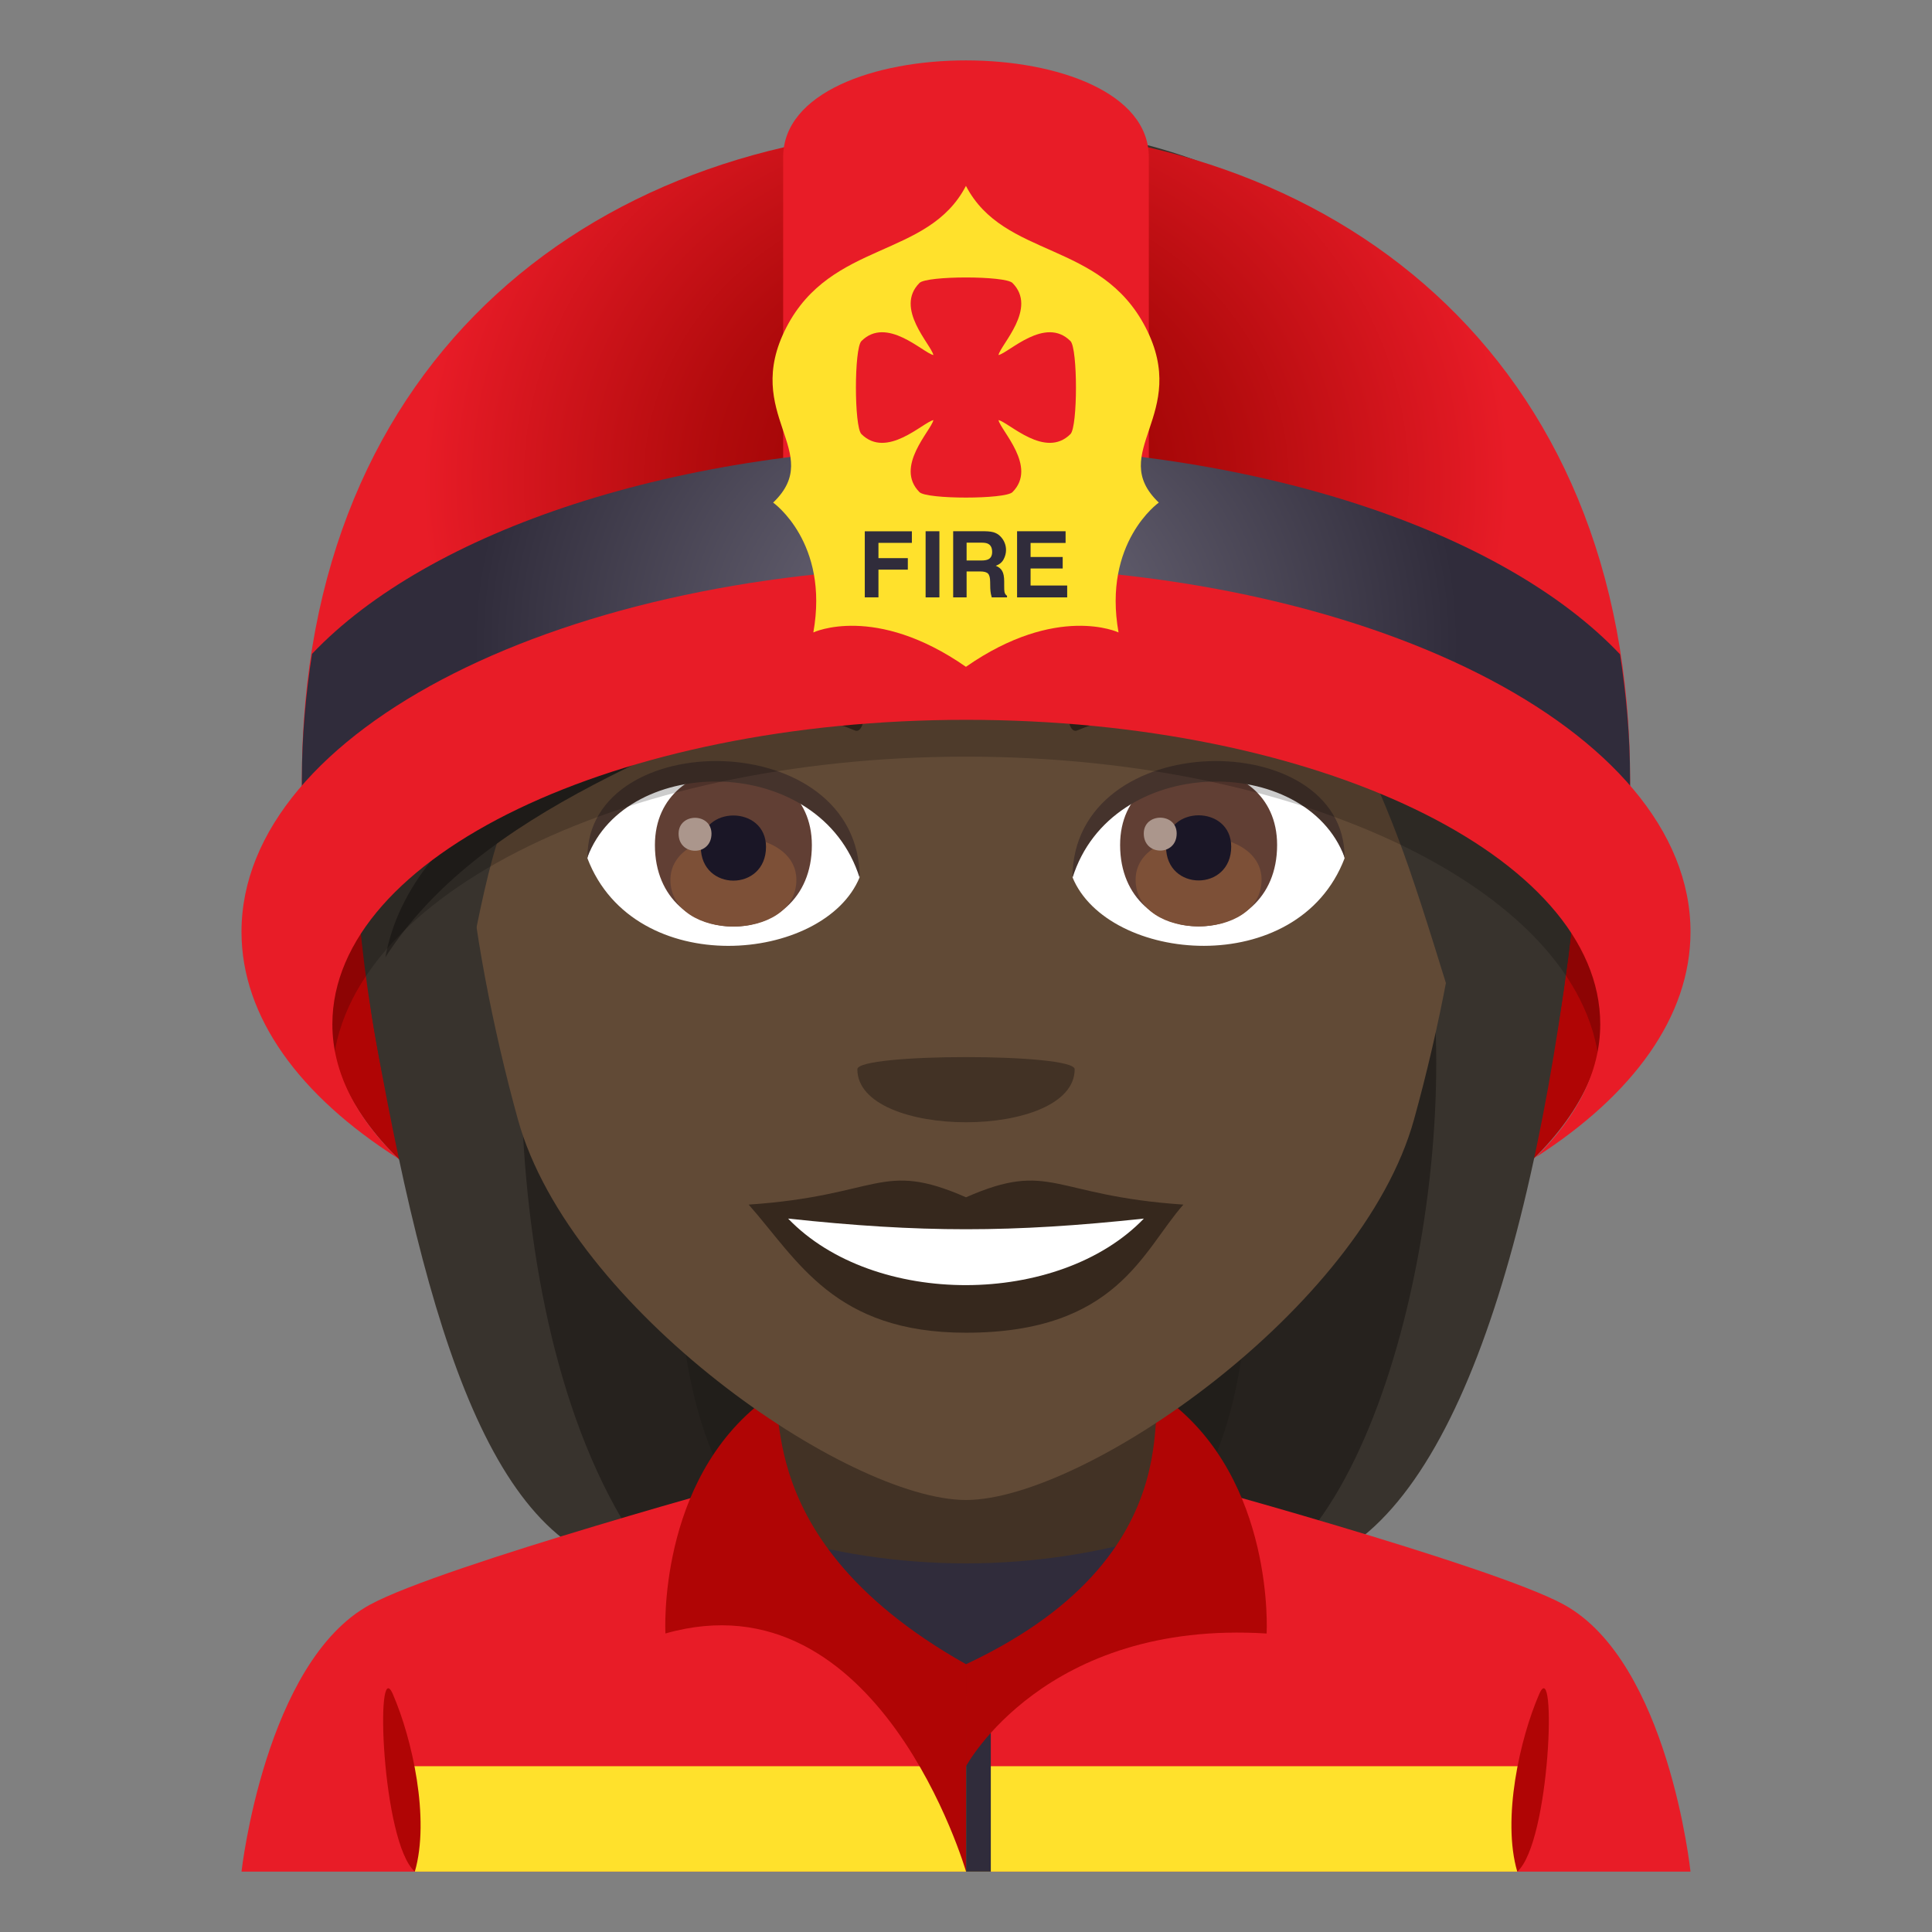 <?xml version="1.0" encoding="utf-8"?>
<!-- Generator: Adobe Illustrator 15.0.0, SVG Export Plug-In . SVG Version: 6.00 Build 0)  -->
<!DOCTYPE svg PUBLIC "-//W3C//DTD SVG 1.1//EN" "http://www.w3.org/Graphics/SVG/1.1/DTD/svg11.dtd">
<svg version="1.1" id="Layer_1" xmlns:x="http://ns.adobe.com/Extensibility/1.0/" xmlns:i="http://ns.adobe.com/AdobeIllustrator/10.0/" xmlns:graph="http://ns.adobe.com/Graphs/1.0/"
	 xmlns="http://www.w3.org/2000/svg" xmlns:xlink="http://www.w3.org/1999/xlink" xmlns:a="http://ns.adobe.com/AdobeSVGViewerExtensions/3.0/"
	 x="0px" y="0px" width="64px" height="64px" viewBox="0 0 64 64" enable-background="new 0 0 64 64" xml:space="preserve">
<rect x="0" y="0" width="64" height="64" fill="#808080" stroke="none"/>
<ellipse fill="#B00505" cx="32" cy="33.547" rx="21.131" ry="10.602"/>
<path fill="#211E1A" d="M20.926,15.477c-7.467,37.398-6.783,36.598,8.934,36.598C21.162,44.973,37.822,14.969,20.926,15.477z"/>
<path fill="#26221E" d="M18.232,14.898c-5.449,28.412-0.748,35.709,3.426,37.176h4.783C15.25,42.871,32.744,14.34,18.232,14.898z"/>
<path fill="#211E1A" d="M42.891,15.477c7.465,37.396,6.781,36.596-8.934,36.596C41.955,46.373,25.994,14.967,42.891,15.477z"/>
<path fill="#26221E" d="M45.582,14.896c7.965,25.85-0.018,35.979-3.426,37.176h-4.781C48.566,43.621,31.072,14.338,45.582,14.896z"
	/>
<path fill="#38332D" d="M46.686,28.787c2.271,6.572,0.023,20.059-4.68,23.287c5.213,0,8.389-8.551,9.938-20.311
	C53.877,17.068,42.637,17.061,46.686,28.787z"/>
<path fill="#38332D" d="M12.457,34.49c1.9,10.613,4.238,17.584,9.355,17.584c-5.705-7-5.035-21.762-3.412-25.434
	C26.666,20.813,9.244,16.537,12.457,34.49z"/>
<path fill="#E81C27" d="M12.258,53.156c2.398-1.305,13.195-4.254,13.195-4.254L32,50.65l6.545-1.748c0,0,10.871,2.943,13.256,4.25
	C55.27,55.051,56,62,56,62H8C8,62,8.777,55.047,12.258,53.156"/>
<polygon fill="#FFE12C" points="13.742,62 50.262,62 51.09,58.508 13.092,58.508 "/>
<rect x="25.453" y="44.537" fill="#423225" width="13.092" height="8.434"/>
<path fill="#302C3B" d="M25.453,50.799C26.848,53.385,32,57.027,32,57.027s5.154-3.643,6.545-6.229
	C34.303,52.119,29.699,52.119,25.453,50.799z"/>
<path fill="#B00505" d="M13.742,62c0.508-1.75-0.09-4.414-0.729-5.881C12.418,54.752,12.643,61.037,13.742,62"/>
<path fill="#B00505" d="M50.988,56.119c-0.637,1.467-1.24,4.131-0.727,5.881C51.357,61.037,51.58,54.752,50.988,56.119"/>
<rect x="32.002" y="55.127" fill="#302C3B" width="0.82" height="6.873"/>
<path fill="#B00505" d="M32.002,62c0,0-2.869-9.906-9.959-7.889c0,0-0.281-5.068,3.293-7.744c1.107-0.828-1.197,4.34,6.664,8.762
	L32.002,62"/>
<path fill="#B00505" d="M32.002,58.508c0,0,2.6-4.854,9.957-4.396c0,0,0.281-5.068-3.293-7.744
	c-1.107-0.828,1.535,4.922-6.666,8.762L32.002,62"/>
<path fill="#614A36" d="M32,6.49c-11.609,0-17.201,9.455-16.502,21.611c0.143,2.443,0.822,5.969,1.66,8.988
	c1.742,6.277,10.93,12.6,14.842,12.6c3.91,0,13.1-6.322,14.84-12.6c0.84-3.02,1.52-6.545,1.664-8.988
	C49.201,15.945,43.611,6.49,32,6.49z"/>
<path fill="#36281D" d="M32,39.662c-2.822-1.24-2.844-0.051-7.199,0.242c1.635,1.855,2.838,4.244,7.197,4.244
	c5.004,0,5.85-2.711,7.203-4.244C34.842,39.611,34.822,38.422,32,39.662z"/>
<path fill="#FFFFFF" d="M26.107,40.367c2.844,2.959,8.977,2.92,11.785,0C33.514,40.838,30.488,40.838,26.107,40.367z"/>
<path fill="#36281D" d="M44.795,23.686c-2.617-1.561-7.309-1.75-9.166-0.688c-0.393,0.213-0.287,1.34,0.053,1.199
	c2.648-1.104,6.682-1.158,9.168,0.117C45.184,24.484,45.189,23.912,44.795,23.686z"/>
<path fill="#36281D" d="M19.207,23.686c2.615-1.561,7.307-1.75,9.166-0.688c0.393,0.213,0.289,1.34-0.055,1.199
	c-2.648-1.104-6.68-1.158-9.166,0.117C18.818,24.484,18.811,23.912,19.207,23.686z"/>
<path fill="#423225" d="M35.6,35.42c0,2.342-7.199,2.342-7.199,0C28.4,34.883,35.6,34.883,35.6,35.42z"/>
<path fill="#FFFFFF" d="M44.541,28.432c-1.551,4.061-7.861,3.465-9.016,0.623C36.4,24.49,43.688,24.1,44.541,28.432z"/>
<path fill="#613F34" d="M37.105,27.99c0,3.596,5.201,3.596,5.201,0C42.307,24.652,37.105,24.652,37.105,27.99z"/>
<path fill="#7D5037" d="M37.619,29.141c0,2.063,4.172,2.063,4.172,0C41.791,27.227,37.619,27.227,37.619,29.141z"/>
<path fill="#1A1626" d="M38.627,28.047c0,1.492,2.158,1.492,2.158,0C40.785,26.662,38.627,26.662,38.627,28.047z"/>
<path fill="#AB968C" d="M37.889,27.611c0,0.754,1.09,0.754,1.09,0C38.979,26.912,37.889,26.912,37.889,27.611z"/>
<path fill="#45332C" d="M44.541,28.4c0-4.361-9.016-4.361-9.016,0.691C36.811,24.945,43.254,24.945,44.541,28.4z"/>
<path fill="#FFFFFF" d="M19.459,28.432c1.553,4.061,7.863,3.467,9.02,0.623C27.602,24.49,20.314,24.1,19.459,28.432z"/>
<path fill="#613F34" d="M21.695,27.996c0,3.596,5.199,3.596,5.199,0C26.895,24.658,21.695,24.658,21.695,27.996z"/>
<path fill="#7D5037" d="M22.209,29.146c0,2.063,4.172,2.063,4.172,0C26.381,27.232,22.209,27.232,22.209,29.146z"/>
<path fill="#1A1626" d="M23.215,28.053c0,1.492,2.16,1.492,2.16,0C25.375,26.668,23.215,26.668,23.215,28.053z"/>
<path fill="#AB968C" d="M22.479,27.617c0,0.754,1.09,0.754,1.09,0C23.568,26.916,22.479,26.916,22.479,27.617z"/>
<path fill="#45332C" d="M19.459,28.4c0-4.361,9.02-4.361,9.02,0.689C27.191,24.945,20.748,24.945,19.459,28.4z"/>
<path fill="#38332D" d="M42.949,8.18c-6.871,8.342-0.313,8.881,3.736,20.607c2.271,6.572,3.709,14.736,5.258,2.977
	C53.877,17.068,46.441,6.953,42.949,8.18z"/>
<path fill="#38332D" d="M26.082,4.986C17.369,7.416,9.244,16.537,12.457,34.49c1.9,10.613,2.672-3.666,4.293-7.338
	C25.016,21.324,40.801,16.4,42.949,8.18C44.041,6.283,34.803,2.279,26.082,4.986z"/>
<path fill="#26221E" d="M19.215,18.063c3.742-0.885,21.637-1.301,23.9-9.883C38.887,12.113,34.506,13.186,19.215,18.063z"/>
<path fill="#26221E" d="M12.766,31.711c6.275-9.773,26.834-8.695,30.35-23.531C36.289,20.633,14.48,22.316,12.766,31.711z"/>
<path fill="#26221E" d="M41.047,10.215C39.428,13.191,45.055,8.816,51.121,28C49.627,16.785,44.5,9.063,41.047,10.215z"/>
<path opacity="0.2" d="M31.992,19.658c-30.711,0-20.988,17.842-20.988,16.143c0-5.932,9.4-10.736,21-10.736
	c11.598,0,21,4.805,21,10.736C53.004,37.486,62.703,19.658,31.992,19.658z"/>
<radialGradient id="SVGID_1_" cx="89.485" cy="15.75" r="16.513" gradientTransform="matrix(1.091 0 0 0.996 -65.62 0.255)" gradientUnits="userSpaceOnUse">
	<stop  offset="0.261" style="stop-color:#A10505"/>
	<stop  offset="0.483" style="stop-color:#B20B0D"/>
	<stop  offset="0.924" style="stop-color:#E01923"/>
	<stop  offset="1" style="stop-color:#E81C27"/>
	<a:midPointStop  offset="0.261" style="stop-color:#A10505"/>
	<a:midPointStop  offset="0.553" style="stop-color:#A10505"/>
	<a:midPointStop  offset="1" style="stop-color:#E81C27"/>
</radialGradient>
<path fill="url(#SVGID_1_)" d="M53.998,25.816c0,5.693,0.484-3.563-21.998-3.563c-22.484,0.002-22,9.256-22,3.563
	c0-14.041,9.85-21.604,22-21.604S53.998,11.775,53.998,25.816z"/>
<path fill="#E81C27" d="M38.057,21.34H25.943c0,0,0-13.201,0-16.133c0-4.275,12.113-4.275,12.113,0
	C38.057,8.449,38.057,21.34,38.057,21.34z"/>
<radialGradient id="SVGID_2_" cx="89.485" cy="21.056" r="14.976" gradientTransform="matrix(1.091 0 0 0.996 -65.62 0.255)" gradientUnits="userSpaceOnUse">
	<stop  offset="0" style="stop-color:#747080"/>
	<stop  offset="1" style="stop-color:#302C3B"/>
	<a:midPointStop  offset="0" style="stop-color:#747080"/>
	<a:midPointStop  offset="0.5" style="stop-color:#747080"/>
	<a:midPointStop  offset="1" style="stop-color:#302C3B"/>
</radialGradient>
<path fill="url(#SVGID_2_)" d="M53.998,25.816c0-1.455-0.129-2.824-0.332-4.141c-3.861-4.078-12.113-6.895-21.67-6.895
	c-9.551,0-17.797,2.811-21.66,6.881C10.131,22.984,10,24.357,10,25.816c0,5.693-0.484-3.561,22-3.563
	C54.482,22.254,53.998,31.51,53.998,25.816z"/>
<path fill="#E81C27" d="M32,18.766c-13.256,0-24,5.416-24,12.102c0,2.832,1.938,5.439,5.178,7.5
	c-1.375-1.342-2.168-2.846-2.168-4.439c0-5.572,9.4-10.084,21-10.084c11.598,0,21,4.512,21,10.084c0,1.582-0.779,3.072-2.133,4.404
	C54.082,36.277,56,33.686,56,30.867C56,24.182,45.254,18.766,32,18.766z"/>
<path fill="#FFE12C" d="M37.949,10.846c-1.49-2.883-4.695-2.275-5.951-4.688c-1.254,2.412-4.461,1.805-5.949,4.688
	c-1.496,2.895,1.309,4.135-0.438,5.803c0,0,1.865,1.314,1.332,4.301c0,0,2.037-0.963,5.055,1.139
	c3.018-2.102,5.055-1.139,5.055-1.139c-0.531-2.986,1.334-4.301,1.334-4.301C36.641,14.98,39.445,13.74,37.949,10.846z"/>
<path fill="#302C3B" d="M35.299,17.986h-1.16v0.465h1.064v0.381h-1.064v0.564h1.213v0.393h-1.66v-2.191h1.607V17.986z"/>
<path fill="#302C3B" d="M28.646,17.6h1.561v0.383H29.1v0.506h0.973v0.381H29.1v0.918h-0.453V17.6z"/>
<path fill="#302C3B" d="M31.119,19.789h-0.457v-2.191h0.457V19.789z"/>
<path fill="#302C3B" d="M32.969,17.652c0.08,0.033,0.148,0.086,0.205,0.154c0.045,0.055,0.084,0.115,0.109,0.184
	c0.027,0.068,0.043,0.145,0.043,0.23c0,0.105-0.027,0.209-0.08,0.309s-0.139,0.17-0.26,0.213c0.1,0.039,0.172,0.098,0.213,0.174
	c0.043,0.074,0.066,0.189,0.066,0.342v0.146c0,0.1,0.002,0.168,0.01,0.205c0.012,0.059,0.041,0.098,0.084,0.127v0.053h-0.506
	c-0.012-0.047-0.023-0.088-0.029-0.117c-0.012-0.061-0.018-0.125-0.02-0.188l-0.004-0.205c0-0.141-0.025-0.232-0.072-0.279
	c-0.045-0.047-0.133-0.07-0.26-0.07H32.02v0.859h-0.445v-2.191h1.049C32.771,17.6,32.889,17.617,32.969,17.652z M32.02,17.977v0.59
	h0.494c0.098,0,0.172-0.014,0.221-0.037c0.086-0.041,0.131-0.123,0.131-0.244c0-0.133-0.043-0.223-0.127-0.268
	c-0.045-0.027-0.117-0.041-0.213-0.041H32.02z"/>
<path fill="#E81C27" d="M35.461,11.299c-0.838-0.84-2.037,0.387-2.385,0.463c0.074-0.35,1.301-1.549,0.463-2.389
	c-0.242-0.242-2.838-0.242-3.08,0c-0.838,0.84,0.387,2.039,0.461,2.389c-0.348-0.076-1.547-1.303-2.385-0.463
	c-0.242,0.244-0.242,2.836,0,3.08c0.838,0.836,2.037-0.387,2.385-0.463c-0.074,0.348-1.299,1.547-0.461,2.387
	c0.242,0.24,2.838,0.24,3.08,0c0.838-0.84-0.389-2.039-0.463-2.387c0.348,0.076,1.547,1.299,2.385,0.463
	C35.703,14.135,35.703,11.543,35.461,11.299z"/>
</svg>
